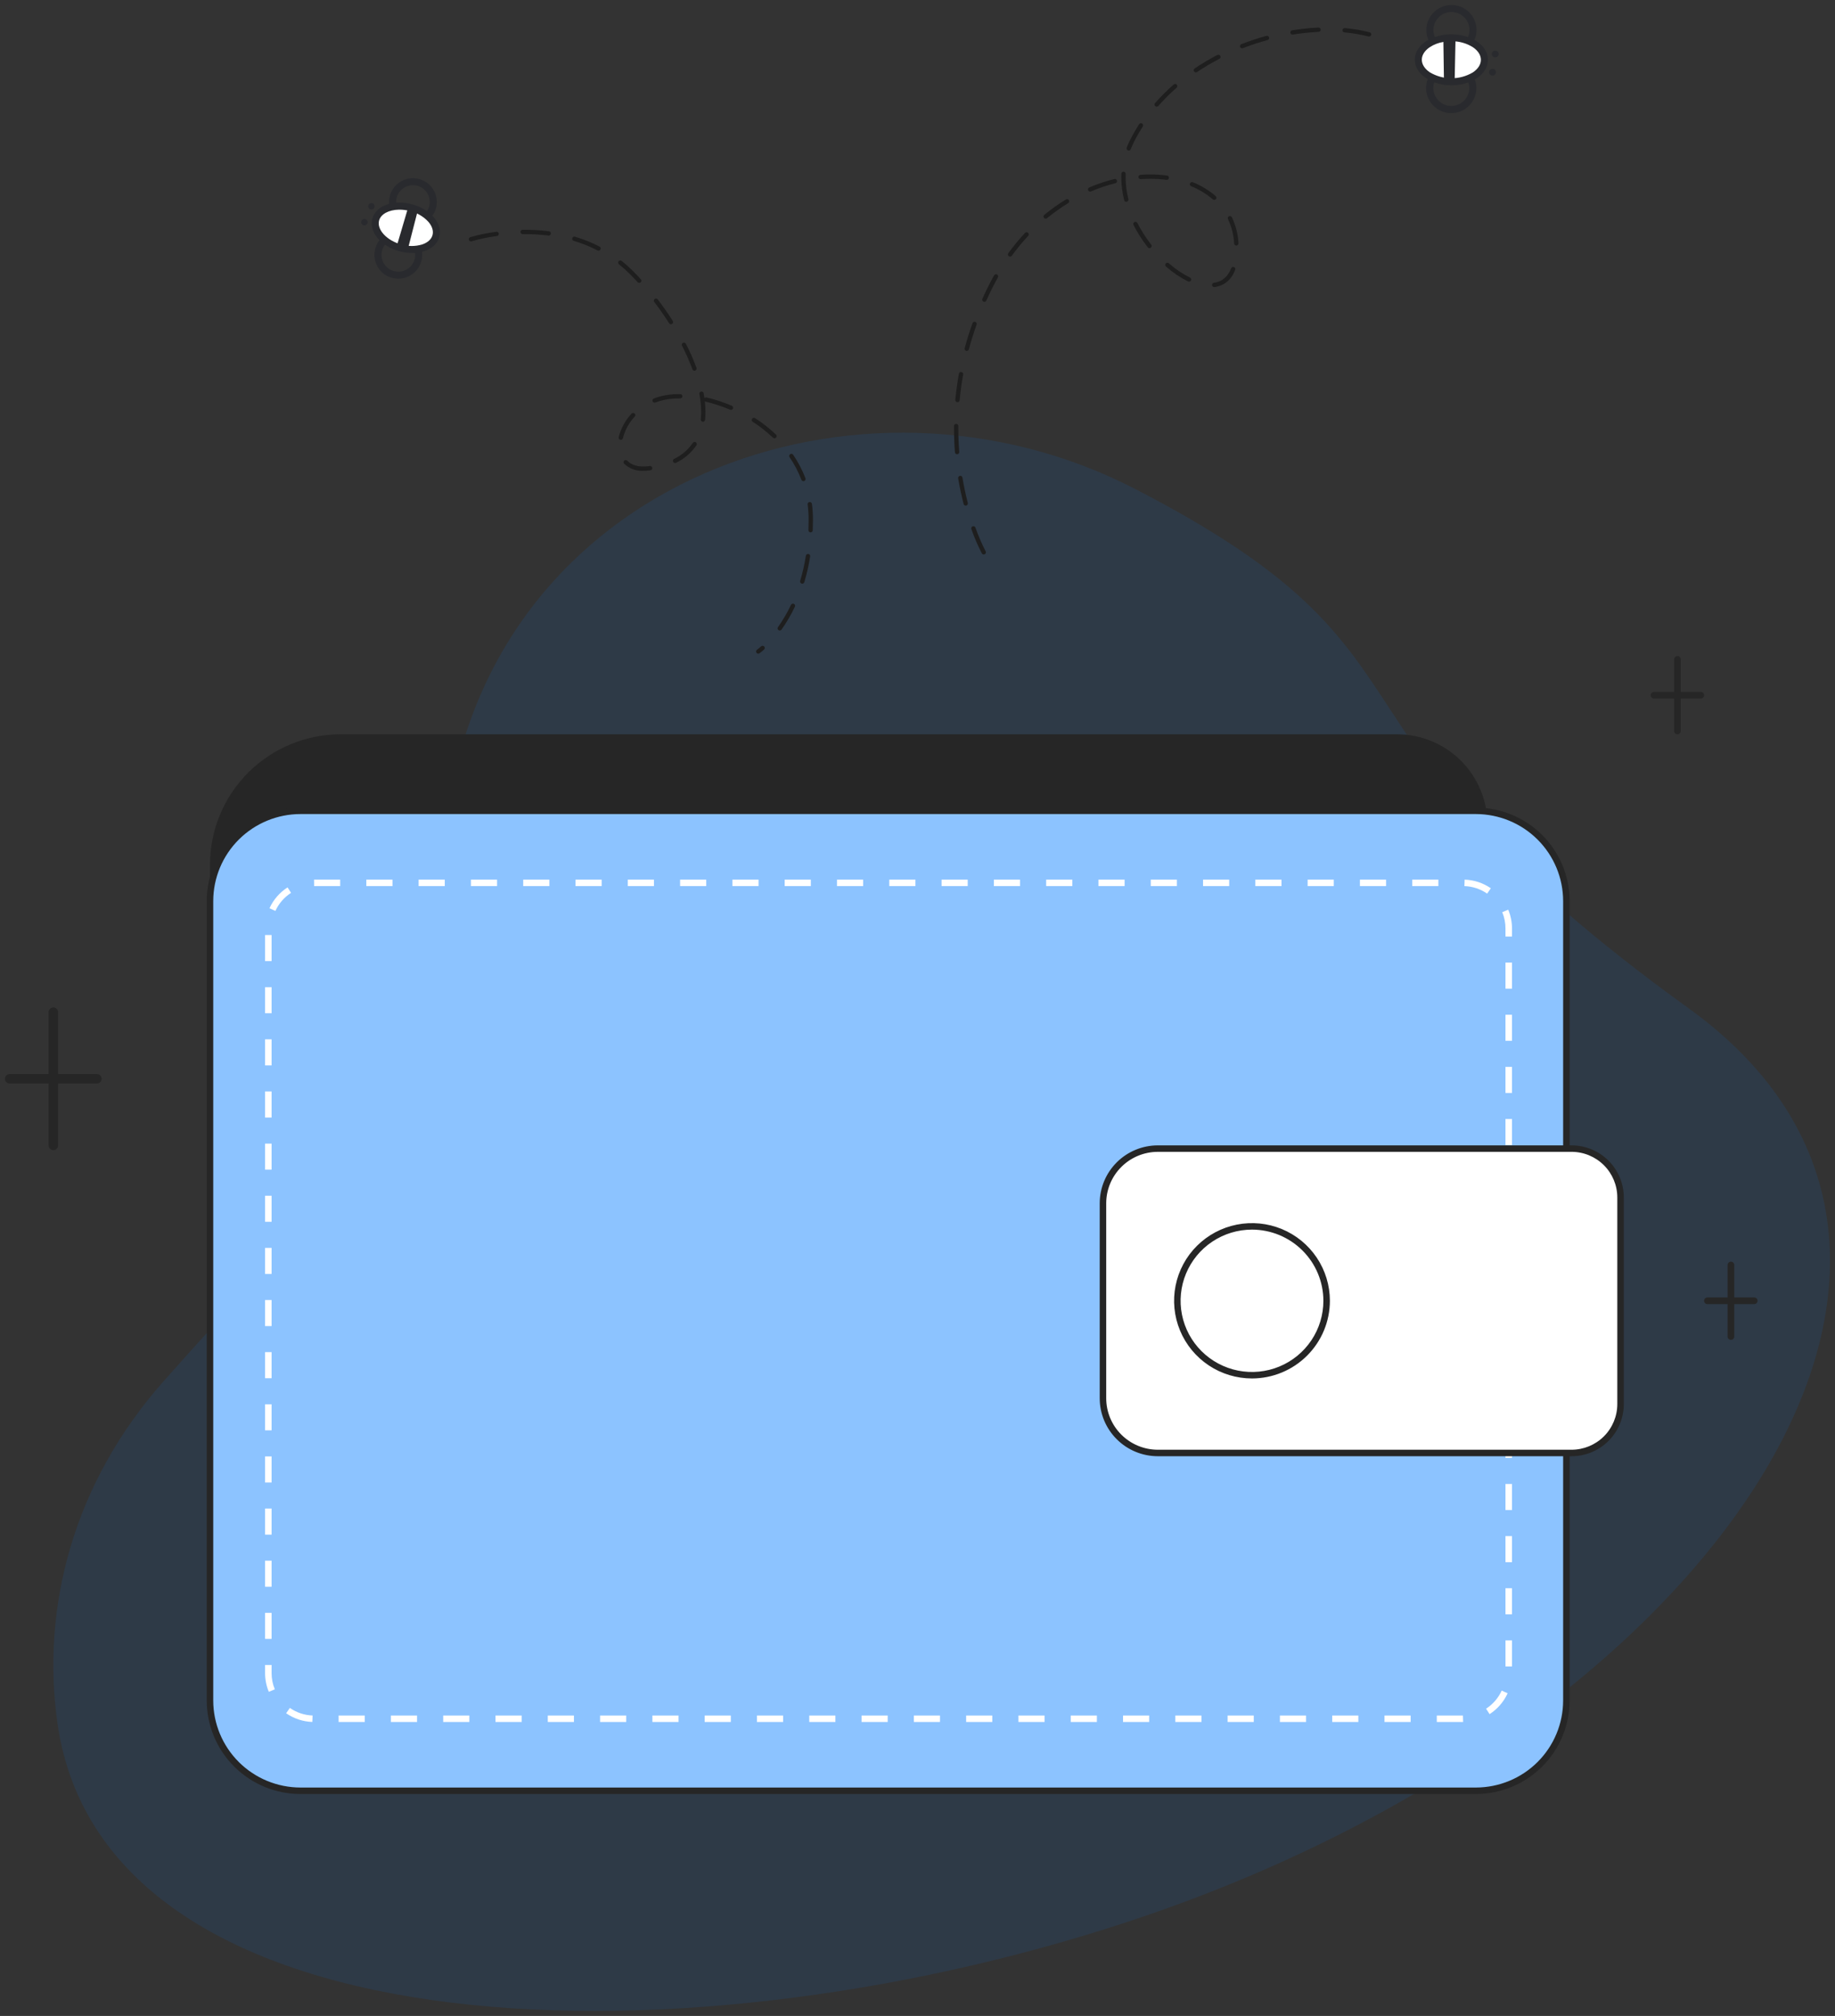 <svg width="183" height="201" viewBox="0 0 183 201" fill="none" xmlns="http://www.w3.org/2000/svg">
<rect x="0" y="0" width="183" height="201" fill="#333333" stroke="none"/>
<g clip-path="url(#clip0_318_2113)">
<path opacity="0.1" d="M5.73 171.81C4.105 160.35 7.255 147.911 16.358 137.669C41.27 109.641 40.21 115.269 44.588 81.537C48.967 47.806 85.82 34.648 113.117 48.708C146.163 65.729 129.015 72.126 168.42 100.546C202.482 125.113 170.916 171.432 114.706 190.858C69.276 206.559 10.434 205 5.73 171.81Z" fill="#007AFF"/>
<path d="M33.987 73.213H139.314C141.707 73.213 144.002 74.16 145.694 75.847C147.387 77.534 148.337 79.822 148.337 82.208V161.926C148.337 164.312 147.386 166.6 145.694 168.287C144.002 169.973 141.706 170.921 139.313 170.921H29.966C27.573 170.921 25.278 169.973 23.585 168.287C21.893 166.6 20.942 164.312 20.942 161.926V86.216C20.942 82.767 22.317 79.46 24.763 77.021C27.209 74.583 30.527 73.213 33.987 73.213Z" fill="#262626"/>
<path d="M147.187 80.843H29.966C24.982 80.843 20.942 84.87 20.942 89.838V169.556C20.942 174.524 24.982 178.551 29.966 178.551H147.187C152.171 178.551 156.211 174.524 156.211 169.556V89.838C156.211 84.87 152.171 80.843 147.187 80.843Z" fill="#007AFF"/>
<path opacity="0.55" d="M147.187 80.843H29.966C24.982 80.843 20.942 84.87 20.942 89.838V169.556C20.942 174.524 24.982 178.551 29.966 178.551H147.187C152.171 178.551 156.211 174.524 156.211 169.556V89.838C156.211 84.87 152.171 80.843 147.187 80.843Z" fill="white"/>
<path d="M147.187 178.874H29.966C27.488 178.872 25.112 177.889 23.359 176.142C21.607 174.395 20.621 172.027 20.618 169.556V89.838C20.621 87.368 21.607 84.999 23.359 83.252C25.112 81.505 27.488 80.523 29.966 80.52H147.187C149.665 80.523 152.041 81.506 153.794 83.252C155.546 84.999 156.532 87.368 156.535 89.838V169.556C156.532 172.027 155.546 174.395 153.794 176.142C152.041 177.889 149.665 178.872 147.187 178.874ZM29.966 81.166C27.66 81.168 25.448 82.082 23.817 83.708C22.186 85.334 21.269 87.538 21.266 89.838V169.556C21.269 171.855 22.186 174.059 23.817 175.685C25.448 177.311 27.66 178.225 29.966 178.227H147.187C149.494 178.225 151.705 177.311 153.336 175.685C154.967 174.059 155.884 171.855 155.887 169.556V89.838C155.884 87.539 154.967 85.335 153.336 83.709C151.705 82.083 149.494 81.169 147.187 81.166L29.966 81.166Z" fill="#262626"/>
<path d="M145.914 171.693H143.288V171.047H145.895L145.914 171.693ZM140.68 171.693H138.072V171.047H140.68L140.68 171.693ZM135.465 171.693H132.858V171.047H135.465V171.693ZM130.25 171.693H127.642V171.047H130.249L130.25 171.693ZM125.035 171.693H122.426V171.047H125.034L125.035 171.693ZM119.82 171.693H117.212V171.047H119.82V171.693ZM114.604 171.693H111.997V171.047H114.604V171.693ZM109.389 171.693H106.782V171.047H109.389V171.693ZM104.174 171.693H101.566V171.047H104.174V171.693ZM98.959 171.693H96.351V171.047H98.959V171.693ZM93.743 171.693H91.136V171.047H93.743V171.693ZM88.528 171.693H85.921V171.047H88.528V171.693ZM83.313 171.693H80.706V171.047H83.313V171.693ZM78.098 171.693H75.49V171.047H78.098V171.693ZM72.883 171.693H70.275V171.047H72.883V171.693ZM67.668 171.693H65.06V171.047H67.668V171.693ZM62.452 171.693H59.845V171.047H62.452V171.693ZM57.237 171.693H54.629V171.047H57.237V171.693ZM52.022 171.693H49.414V171.047H52.022V171.693ZM46.807 171.693H44.199V171.047H46.807V171.693ZM41.591 171.693H38.984V171.047H41.591V171.693ZM36.376 171.693H33.769V171.047H36.376V171.693ZM31.149 171.69C30.213 171.657 29.305 171.356 28.536 170.822L28.907 170.291C29.573 170.755 30.36 171.017 31.173 171.045L31.149 171.69ZM148.555 170.91L148.202 170.368C148.884 169.927 149.426 169.301 149.761 168.563L150.352 168.83C149.965 169.68 149.341 170.402 148.555 170.91ZM26.808 168.684C26.561 168.093 26.435 167.459 26.436 166.818V166.008H27.085V166.818C27.084 167.374 27.193 167.924 27.407 168.437L26.808 168.684ZM150.787 166.155H150.139V163.556H150.787V166.155ZM27.085 163.408H26.436V160.809H27.085V163.408ZM150.786 160.957H150.138V158.358H150.786V160.957ZM27.085 158.21H26.436V155.611H27.085V158.21ZM150.786 155.758H150.138V153.159H150.786V155.758ZM27.085 153.012H26.436V150.412H27.085V153.012ZM150.786 150.56H150.138V147.961H150.786V150.56ZM27.085 147.813H26.436V145.214H27.085V147.813ZM150.786 145.361H150.138V142.763H150.786V145.361ZM27.085 142.615H26.436V140.016H27.085V142.615ZM150.786 140.163H150.138V137.564H150.786V140.163ZM27.085 137.417H26.436V134.817H27.085V137.417ZM150.786 134.965H150.138V132.366H150.786V134.965ZM27.085 132.218H26.436V129.619H27.085V132.218ZM150.786 129.766H150.138V127.167H150.786V129.766ZM27.085 127.02H26.436V124.421H27.085V127.02ZM150.786 124.568H150.138V121.968H150.786V124.568ZM27.085 121.821H26.436V119.222H27.085V121.821ZM150.786 119.37H150.138V116.771H150.786V119.37ZM27.085 116.623H26.436V114.024H27.085V116.623ZM150.786 114.17H150.138V111.572H150.786V114.17ZM27.085 111.425H26.436V108.826H27.085V111.425ZM150.786 108.973H150.138V106.374H150.786V108.973ZM27.085 106.226H26.436V103.627H27.085V106.226ZM150.786 103.775H150.138V101.175H150.786V103.775ZM27.085 101.028H26.436V98.429H27.085V101.028ZM150.786 98.576H150.138V95.977H150.786V98.576ZM27.085 95.83H26.436V93.23H27.085V95.83ZM150.786 93.378H150.138V92.576C150.14 92.018 150.029 91.465 149.814 90.95L150.412 90.701C150.661 91.295 150.788 91.932 150.787 92.575L150.786 93.378ZM27.465 90.824L26.875 90.556C27.263 89.706 27.889 88.985 28.676 88.479L29.028 89.022C28.345 89.461 27.802 90.086 27.465 90.824ZM148.309 89.098C147.641 88.637 146.854 88.377 146.042 88.35L146.063 87.704C147 87.735 147.908 88.034 148.678 88.567L148.309 89.098ZM143.445 88.348H140.838V87.701H143.446L143.445 88.348ZM138.23 88.348H135.622V87.701H138.23V88.348ZM133.015 88.348H130.407V87.701H133.015L133.015 88.348ZM127.8 88.348H125.192V87.701H127.8L127.8 88.348ZM122.584 88.348H119.977V87.701H122.584V88.348ZM117.369 88.348H114.762V87.701H117.369L117.369 88.348ZM112.154 88.348H109.546V87.701H112.154V88.348ZM106.939 88.348H104.331V87.701H106.939V88.348ZM101.724 88.348H99.116V87.701H101.723L101.724 88.348ZM96.508 88.348H93.9V87.701H96.508L96.508 88.348ZM91.293 88.348H88.686V87.701H91.293V88.348ZM86.078 88.348H83.47V87.701H86.077L86.078 88.348ZM80.863 88.348H78.254V87.701H80.862L80.863 88.348ZM75.648 88.348H73.04V87.701H75.648V88.348ZM70.432 88.348H67.825V87.701H70.431L70.432 88.348ZM65.217 88.348H62.608V87.701H65.216L65.217 88.348ZM60.002 88.348H57.394V87.701H60.002V88.348ZM54.787 88.348H52.179V87.701H54.787V88.348ZM49.572 88.348H46.964V87.701H49.572V88.348ZM44.356 88.348H41.748V87.701H44.356V88.348ZM39.141 88.348H36.533V87.701H39.141V88.348ZM33.926 88.348H31.327L31.318 87.701H33.926V88.348Z" fill="white"/>
<path d="M115.464 114.523H156.728C158.023 114.523 159.266 115.036 160.182 115.95C161.099 116.863 161.613 118.102 161.613 119.393V140.001C161.613 141.293 161.099 142.531 160.182 143.445C159.266 144.358 158.023 144.871 156.728 144.871H115.464C114.013 144.871 112.623 144.297 111.597 143.275C110.572 142.253 109.996 140.867 109.996 139.421V119.973C109.996 119.258 110.137 118.549 110.412 117.888C110.687 117.226 111.09 116.626 111.597 116.12C112.105 115.613 112.708 115.212 113.371 114.938C114.035 114.664 114.746 114.523 115.464 114.523Z" fill="white"/>
<path d="M156.728 145.194H115.464C113.928 145.192 112.456 144.584 111.37 143.501C110.285 142.419 109.674 140.952 109.672 139.421V119.974C109.674 118.443 110.285 116.976 111.37 115.894C112.456 114.811 113.928 114.203 115.464 114.201H156.728C158.109 114.202 159.433 114.75 160.41 115.723C161.387 116.697 161.936 118.017 161.938 119.394V140.002C161.936 141.378 161.386 142.698 160.41 143.672C159.433 144.645 158.109 145.193 156.728 145.194ZM115.464 114.846C114.1 114.848 112.793 115.389 111.829 116.35C110.864 117.311 110.322 118.614 110.32 119.973V139.42C110.322 140.779 110.864 142.082 111.829 143.043C112.793 144.004 114.1 144.545 115.464 144.547H156.728C157.937 144.546 159.097 144.066 159.952 143.214C160.807 142.361 161.288 141.205 161.289 140V119.392C161.288 118.186 160.807 117.031 159.952 116.178C159.097 115.326 157.937 114.846 156.728 114.845L115.464 114.846Z" fill="#262626"/>
<path d="M124.858 137.117C128.969 137.117 132.302 133.795 132.302 129.697C132.302 125.599 128.969 122.277 124.858 122.277C120.747 122.277 117.414 125.599 117.414 129.697C117.414 133.795 120.747 137.117 124.858 137.117Z" fill="white"/>
<path d="M124.858 137.44C123.321 137.44 121.819 136.986 120.542 136.135C119.264 135.284 118.269 134.075 117.681 132.66C117.093 131.245 116.939 129.688 117.239 128.186C117.539 126.684 118.279 125.304 119.365 124.222C120.452 123.139 121.836 122.401 123.343 122.103C124.85 121.804 126.412 121.957 127.831 122.543C129.251 123.129 130.464 124.122 131.317 125.395C132.171 126.669 132.626 128.166 132.626 129.697C132.624 131.75 131.805 133.719 130.348 135.17C128.892 136.622 126.917 137.438 124.858 137.44ZM124.858 122.6C123.449 122.6 122.073 123.017 120.902 123.797C119.731 124.577 118.819 125.685 118.28 126.982C117.741 128.279 117.6 129.706 117.875 131.082C118.15 132.459 118.828 133.724 119.824 134.716C120.82 135.708 122.088 136.384 123.469 136.658C124.851 136.932 126.282 136.791 127.583 136.254C128.884 135.717 129.996 134.807 130.778 133.64C131.561 132.473 131.978 131.101 131.978 129.697C131.976 127.815 131.225 126.011 129.89 124.681C128.555 123.35 126.745 122.602 124.858 122.6Z" fill="#262626"/>
<path d="M5.321 114.677C5.259 114.677 5.198 114.664 5.141 114.641C5.083 114.617 5.031 114.582 4.987 114.539C4.943 114.495 4.909 114.443 4.885 114.386C4.861 114.329 4.849 114.268 4.849 114.206V100.92C4.849 100.795 4.899 100.675 4.987 100.587C5.076 100.499 5.196 100.449 5.321 100.449C5.447 100.449 5.567 100.499 5.655 100.587C5.744 100.675 5.794 100.795 5.794 100.92V114.206C5.794 114.331 5.744 114.45 5.655 114.539C5.567 114.627 5.447 114.677 5.321 114.677Z" fill="#262626"/>
<path d="M9.67 108.034H0.972C0.91 108.035 0.847 108.024 0.789 108.001C0.73 107.978 0.677 107.943 0.632 107.899C0.587 107.856 0.551 107.803 0.527 107.745C0.502 107.688 0.49 107.626 0.49 107.563C0.49 107.5 0.502 107.438 0.527 107.38C0.551 107.323 0.587 107.27 0.632 107.226C0.677 107.183 0.73 107.148 0.789 107.125C0.847 107.102 0.91 107.091 0.972 107.092H9.67C9.794 107.095 9.911 107.146 9.998 107.234C10.084 107.322 10.133 107.44 10.133 107.563C10.133 107.686 10.084 107.804 9.998 107.892C9.911 107.98 9.794 108.031 9.67 108.034Z" fill="#262626"/>
<path d="M172.62 133.592C172.531 133.592 172.447 133.557 172.384 133.495C172.322 133.433 172.287 133.348 172.287 133.26V126.135C172.286 126.09 172.293 126.046 172.31 126.005C172.326 125.964 172.35 125.926 172.381 125.894C172.412 125.863 172.449 125.837 172.49 125.82C172.531 125.803 172.575 125.794 172.62 125.794C172.664 125.794 172.708 125.803 172.749 125.82C172.79 125.837 172.827 125.863 172.858 125.894C172.89 125.926 172.914 125.964 172.93 126.005C172.946 126.046 172.954 126.09 172.953 126.135V133.26C172.953 133.304 172.944 133.347 172.928 133.388C172.911 133.428 172.886 133.464 172.855 133.495C172.824 133.526 172.788 133.551 172.747 133.567C172.707 133.584 172.664 133.592 172.62 133.592Z" fill="#262626"/>
<path d="M174.953 130.029H170.287C170.243 130.031 170.199 130.023 170.157 130.007C170.116 129.99 170.078 129.966 170.046 129.935C170.014 129.904 169.989 129.867 169.972 129.826C169.954 129.786 169.946 129.742 169.946 129.697C169.946 129.653 169.954 129.609 169.972 129.568C169.989 129.527 170.014 129.491 170.046 129.46C170.078 129.429 170.116 129.404 170.157 129.388C170.199 129.372 170.243 129.364 170.287 129.365H174.953C175.039 129.368 175.122 129.404 175.183 129.466C175.243 129.528 175.277 129.611 175.277 129.697C175.277 129.784 175.243 129.867 175.183 129.929C175.122 129.991 175.039 130.027 174.953 130.029Z" fill="#262626"/>
<path d="M167.288 73.213C167.244 73.213 167.201 73.204 167.161 73.188C167.12 73.171 167.084 73.146 167.053 73.116C167.022 73.085 166.997 73.048 166.98 73.008C166.964 72.968 166.955 72.924 166.955 72.881V65.755C166.954 65.711 166.962 65.666 166.978 65.625C166.994 65.584 167.018 65.546 167.049 65.515C167.081 65.483 167.118 65.458 167.159 65.44C167.2 65.423 167.244 65.414 167.288 65.414C167.333 65.414 167.377 65.423 167.418 65.44C167.459 65.458 167.496 65.483 167.527 65.515C167.558 65.546 167.582 65.584 167.598 65.625C167.615 65.666 167.622 65.711 167.621 65.755V72.881C167.621 72.969 167.586 73.053 167.524 73.115C167.461 73.178 167.377 73.213 167.288 73.213Z" fill="#262626"/>
<path d="M169.621 69.65H164.956C164.911 69.651 164.867 69.643 164.826 69.627C164.784 69.611 164.746 69.587 164.715 69.556C164.683 69.525 164.657 69.488 164.64 69.447C164.623 69.406 164.614 69.362 164.614 69.318C164.614 69.273 164.623 69.23 164.64 69.189C164.657 69.148 164.683 69.111 164.715 69.08C164.746 69.049 164.784 69.025 164.826 69.008C164.867 68.992 164.911 68.985 164.956 68.986H169.621C169.708 68.988 169.79 69.024 169.851 69.086C169.912 69.148 169.946 69.231 169.946 69.318C169.946 69.404 169.912 69.488 169.851 69.55C169.79 69.612 169.708 69.648 169.621 69.65H169.621Z" fill="#262626"/>
<path d="M39.776 27.787C39.155 27.801 38.553 27.573 38.099 27.151C37.644 26.729 37.373 26.147 37.342 25.529C37.312 24.91 37.525 24.305 37.935 23.84C38.346 23.376 38.923 23.09 39.542 23.043C40.161 22.997 40.775 23.193 41.251 23.59C41.727 23.987 42.03 24.553 42.093 25.169C42.157 25.785 41.977 26.401 41.591 26.887C41.206 27.372 40.645 27.688 40.029 27.768C39.945 27.779 39.861 27.785 39.776 27.787ZM39.688 23.74C39.629 23.742 39.57 23.746 39.511 23.754C39.077 23.81 38.682 24.032 38.41 24.374C38.138 24.716 38.011 25.151 38.055 25.585C38.1 26.019 38.312 26.419 38.648 26.698C38.984 26.979 39.416 27.117 39.853 27.084C40.289 27.051 40.696 26.849 40.985 26.522C41.275 26.195 41.425 25.768 41.404 25.332C41.382 24.896 41.191 24.486 40.871 24.189C40.55 23.892 40.126 23.731 39.688 23.74Z" fill="#292A2E"/>
<path d="M41.231 22.513C40.644 22.526 40.072 22.321 39.627 21.939C39.182 21.557 38.895 21.024 38.82 20.444C38.76 19.978 38.839 19.506 39.049 19.085C39.258 18.665 39.588 18.316 39.996 18.083C40.405 17.849 40.873 17.742 41.343 17.774C41.813 17.806 42.262 17.976 42.635 18.263C43.008 18.55 43.286 18.94 43.437 19.385C43.587 19.83 43.601 20.309 43.478 20.762C43.354 21.215 43.099 21.621 42.744 21.93C42.389 22.238 41.951 22.434 41.484 22.494C41.4 22.505 41.315 22.511 41.231 22.513ZM41.144 18.466C40.908 18.471 40.676 18.526 40.463 18.626C40.25 18.726 40.06 18.87 39.906 19.048C39.753 19.226 39.638 19.434 39.57 19.66C39.503 19.885 39.483 20.121 39.514 20.355C39.555 20.675 39.689 20.977 39.899 21.224C40.109 21.47 40.386 21.651 40.697 21.744C41.008 21.836 41.339 21.837 41.651 21.747C41.962 21.656 42.24 21.477 42.452 21.232C42.664 20.987 42.8 20.686 42.843 20.365C42.887 20.045 42.837 19.719 42.699 19.426C42.56 19.134 42.34 18.887 42.064 18.717C41.788 18.546 41.469 18.459 41.144 18.466Z" fill="#292A2E"/>
<path d="M43.472 23.537C43.777 22.433 42.68 21.17 41.022 20.716C39.364 20.261 37.773 20.788 37.469 21.892C37.164 22.995 38.262 24.258 39.919 24.713C41.577 25.167 43.168 24.641 43.472 23.537Z" fill="white"/>
<path d="M41.204 25.224C40.739 25.233 40.275 25.174 39.827 25.049C37.954 24.536 36.77 23.108 37.131 21.799C37.492 20.49 39.242 19.867 41.114 20.379C41.935 20.588 42.676 21.031 43.247 21.654C43.789 22.279 43.989 22.979 43.809 23.629C43.63 24.279 43.099 24.78 42.313 25.04C41.955 25.156 41.581 25.218 41.204 25.224ZM39.763 20.905C38.786 20.927 37.987 21.331 37.806 21.984C37.558 22.885 38.568 23.98 40.011 24.376C40.69 24.578 41.413 24.579 42.092 24.378C42.648 24.194 43.018 23.862 43.133 23.444C43.248 23.026 43.101 22.553 42.717 22.111C42.236 21.593 41.615 21.225 40.928 21.052C40.549 20.947 40.156 20.898 39.763 20.905Z" fill="#292A2E"/>
<path d="M40.67 24.854L41.675 20.949L40.716 20.643L39.55 24.595L40.67 24.854Z" fill="#292A2E"/>
<path d="M36.34 22.476C36.518 22.476 36.662 22.333 36.662 22.156C36.662 21.979 36.518 21.836 36.34 21.836C36.163 21.836 36.019 21.979 36.019 22.156C36.019 22.333 36.163 22.476 36.34 22.476Z" fill="#292A2E"/>
<path d="M37.04 20.89C37.217 20.89 37.361 20.747 37.361 20.57C37.361 20.393 37.217 20.25 37.04 20.25C36.862 20.25 36.718 20.393 36.718 20.57C36.718 20.747 36.862 20.89 37.04 20.89Z" fill="#292A2E"/>
<path d="M75.62 65.175C75.574 65.175 75.529 65.16 75.492 65.133C75.455 65.106 75.427 65.069 75.414 65.025C75.4 64.981 75.4 64.934 75.415 64.891C75.429 64.848 75.457 64.81 75.495 64.784C75.638 64.678 75.775 64.564 75.906 64.444C75.927 64.425 75.952 64.411 75.979 64.401C76.005 64.392 76.034 64.388 76.062 64.389C76.091 64.391 76.118 64.398 76.144 64.41C76.17 64.422 76.192 64.439 76.212 64.46C76.231 64.481 76.245 64.506 76.254 64.533C76.264 64.559 76.268 64.588 76.267 64.616C76.265 64.644 76.258 64.672 76.246 64.697C76.234 64.723 76.216 64.746 76.195 64.765C76.051 64.896 75.901 65.02 75.744 65.136C75.708 65.161 75.664 65.175 75.62 65.175ZM77.765 62.865C77.725 62.865 77.686 62.854 77.653 62.834C77.619 62.813 77.591 62.784 77.573 62.749C77.555 62.714 77.547 62.674 77.549 62.635C77.552 62.596 77.566 62.558 77.589 62.525C78.082 61.827 78.514 61.087 78.88 60.314C78.892 60.287 78.909 60.264 78.93 60.244C78.951 60.224 78.975 60.208 79.003 60.198C79.03 60.188 79.059 60.184 79.088 60.185C79.116 60.186 79.145 60.193 79.171 60.205C79.197 60.218 79.221 60.235 79.24 60.257C79.259 60.278 79.274 60.303 79.283 60.331C79.292 60.358 79.296 60.387 79.294 60.416C79.292 60.445 79.284 60.473 79.271 60.498C78.894 61.294 78.449 62.055 77.941 62.774C77.921 62.802 77.895 62.825 77.864 62.841C77.833 62.857 77.799 62.865 77.765 62.865ZM80.006 58.197C79.985 58.197 79.964 58.194 79.944 58.188C79.889 58.172 79.843 58.134 79.816 58.084C79.789 58.033 79.783 57.974 79.799 57.92C80.044 57.099 80.234 56.262 80.368 55.416C80.372 55.387 80.382 55.36 80.397 55.336C80.411 55.311 80.431 55.29 80.454 55.273C80.477 55.256 80.503 55.244 80.531 55.237C80.559 55.23 80.588 55.229 80.616 55.234C80.644 55.238 80.671 55.248 80.696 55.263C80.72 55.278 80.741 55.298 80.758 55.321C80.775 55.344 80.786 55.371 80.793 55.398C80.799 55.426 80.8 55.455 80.795 55.483C80.658 56.349 80.464 57.204 80.213 58.043C80.2 58.088 80.172 58.127 80.135 58.154C80.098 58.182 80.053 58.197 80.006 58.197ZM80.837 53.081H80.828C80.77 53.079 80.716 53.054 80.678 53.012C80.639 52.97 80.618 52.914 80.621 52.857C80.634 52.523 80.642 52.181 80.642 51.839C80.643 51.325 80.609 50.811 80.543 50.301C80.539 50.273 80.54 50.245 80.548 50.217C80.555 50.189 80.567 50.163 80.585 50.141C80.602 50.118 80.624 50.099 80.648 50.084C80.673 50.07 80.701 50.061 80.729 50.057C80.757 50.054 80.786 50.056 80.814 50.063C80.841 50.071 80.867 50.083 80.89 50.101C80.912 50.118 80.931 50.14 80.945 50.165C80.959 50.19 80.968 50.217 80.972 50.246C81.04 50.774 81.075 51.306 81.074 51.839C81.074 52.187 81.067 52.535 81.053 52.875C81.05 52.93 81.027 52.983 80.986 53.021C80.946 53.059 80.892 53.081 80.837 53.081ZM80.124 47.976C80.08 47.976 80.037 47.963 80.001 47.938C79.965 47.913 79.937 47.878 79.921 47.837C79.617 47.043 79.222 46.287 78.742 45.584C78.726 45.561 78.715 45.534 78.709 45.507C78.704 45.479 78.704 45.45 78.709 45.422C78.714 45.395 78.725 45.368 78.74 45.345C78.756 45.321 78.776 45.301 78.8 45.285C78.823 45.269 78.85 45.258 78.877 45.252C78.905 45.246 78.934 45.246 78.962 45.251C78.99 45.257 79.016 45.267 79.04 45.283C79.064 45.299 79.084 45.319 79.1 45.342C79.598 46.073 80.009 46.859 80.326 47.684C80.336 47.711 80.34 47.739 80.34 47.767C80.339 47.795 80.332 47.823 80.321 47.849C80.309 47.875 80.292 47.898 80.272 47.917C80.251 47.937 80.227 47.952 80.2 47.962C80.176 47.971 80.15 47.976 80.124 47.976L80.124 47.976ZM64.153 46.946C63.803 46.964 63.454 46.91 63.126 46.788C62.797 46.665 62.498 46.477 62.245 46.235C62.206 46.194 62.184 46.139 62.185 46.082C62.186 46.025 62.21 45.97 62.252 45.931C62.293 45.891 62.348 45.87 62.406 45.871C62.463 45.872 62.517 45.896 62.557 45.937C63.02 46.417 63.752 46.602 64.692 46.479L64.806 46.463C64.862 46.455 64.92 46.47 64.966 46.504C65.012 46.538 65.042 46.589 65.05 46.646C65.058 46.702 65.043 46.76 65.009 46.806C64.975 46.851 64.924 46.882 64.867 46.89L64.749 46.906C64.552 46.932 64.353 46.946 64.154 46.947L64.153 46.946ZM67.327 46.164C67.278 46.165 67.23 46.148 67.191 46.118C67.153 46.088 67.125 46.046 67.114 45.998C67.103 45.95 67.108 45.9 67.129 45.856C67.15 45.812 67.186 45.776 67.23 45.755C67.984 45.396 68.629 44.843 69.096 44.153C69.129 44.108 69.178 44.076 69.233 44.066C69.288 44.056 69.345 44.067 69.392 44.098C69.439 44.128 69.472 44.176 69.484 44.231C69.496 44.285 69.486 44.342 69.457 44.39C68.947 45.143 68.245 45.748 67.423 46.14C67.393 46.155 67.361 46.163 67.328 46.164L67.327 46.164ZM61.911 43.856C61.895 43.857 61.878 43.855 61.862 43.851C61.835 43.845 61.809 43.833 61.785 43.816C61.762 43.8 61.743 43.779 61.728 43.755C61.713 43.731 61.702 43.705 61.698 43.677C61.693 43.649 61.694 43.62 61.7 43.593C61.92 42.711 62.363 41.9 62.987 41.237C63.026 41.197 63.079 41.174 63.136 41.173C63.192 41.171 63.246 41.192 63.288 41.23C63.329 41.268 63.354 41.32 63.357 41.376C63.36 41.432 63.341 41.487 63.304 41.53C62.731 42.137 62.325 42.881 62.122 43.689C62.111 43.737 62.084 43.779 62.046 43.809C62.008 43.84 61.961 43.856 61.912 43.857L61.911 43.856ZM77.236 43.701C77.181 43.701 77.127 43.679 77.087 43.641C76.467 43.052 75.793 42.523 75.075 42.058C75.05 42.043 75.029 42.023 75.012 42C74.995 41.976 74.983 41.95 74.977 41.922C74.97 41.894 74.97 41.865 74.975 41.836C74.98 41.808 74.991 41.781 75.006 41.757C75.022 41.733 75.043 41.712 75.067 41.696C75.09 41.68 75.117 41.669 75.146 41.663C75.174 41.657 75.203 41.658 75.231 41.663C75.26 41.669 75.287 41.681 75.31 41.697C76.051 42.176 76.746 42.722 77.385 43.33C77.416 43.359 77.438 43.398 77.447 43.44C77.456 43.482 77.452 43.526 77.436 43.566C77.42 43.606 77.392 43.64 77.357 43.664C77.321 43.688 77.279 43.701 77.236 43.701H77.236ZM70.102 42.052C70.095 42.052 70.088 42.052 70.081 42.052C70.052 42.049 70.025 42.041 70 42.027C69.975 42.014 69.953 41.995 69.934 41.974C69.917 41.952 69.903 41.926 69.895 41.899C69.887 41.872 69.884 41.843 69.887 41.815C69.912 41.569 69.924 41.322 69.924 41.074C69.92 40.475 69.861 39.878 69.749 39.289C69.739 39.233 69.751 39.175 69.784 39.128C69.816 39.081 69.866 39.049 69.922 39.038C69.979 39.028 70.037 39.04 70.084 39.073C70.131 39.105 70.164 39.155 70.174 39.211C70.205 39.377 70.231 39.541 70.254 39.703C70.28 39.672 70.314 39.648 70.352 39.635C70.39 39.622 70.431 39.62 70.471 39.63C71.33 39.832 72.169 40.109 72.98 40.457C73.033 40.48 73.075 40.522 73.096 40.575C73.117 40.628 73.116 40.688 73.094 40.74C73.071 40.792 73.028 40.834 72.975 40.855C72.922 40.876 72.863 40.876 72.81 40.853C72.022 40.515 71.206 40.246 70.372 40.049C70.344 40.042 70.317 40.03 70.293 40.013C70.334 40.365 70.355 40.719 70.355 41.074C70.356 41.336 70.343 41.598 70.317 41.858C70.312 41.911 70.287 41.96 70.247 41.996C70.207 42.032 70.156 42.052 70.102 42.052ZM65.283 40.148C65.233 40.148 65.184 40.131 65.145 40.099C65.106 40.067 65.08 40.022 65.071 39.973C65.061 39.924 65.069 39.873 65.094 39.829C65.118 39.785 65.157 39.751 65.203 39.733C65.337 39.68 65.473 39.632 65.607 39.589C66.301 39.383 67.022 39.283 67.746 39.294H67.84C67.898 39.294 67.953 39.317 67.993 39.357C68.034 39.398 68.056 39.453 68.056 39.51C68.056 39.567 68.034 39.622 67.993 39.662C67.953 39.703 67.898 39.725 67.84 39.725H67.839H67.747C67.068 39.714 66.391 39.806 65.74 40C65.611 40.041 65.486 40.085 65.364 40.133C65.338 40.143 65.31 40.148 65.282 40.148L65.283 40.148ZM69.258 36.965C69.214 36.965 69.17 36.952 69.134 36.927C69.098 36.901 69.07 36.866 69.055 36.824C68.755 36.02 68.408 35.233 68.015 34.469C68.002 34.444 67.995 34.416 67.992 34.388C67.99 34.36 67.993 34.332 68.002 34.305C68.011 34.278 68.025 34.253 68.043 34.231C68.062 34.21 68.084 34.192 68.11 34.179C68.135 34.166 68.163 34.159 68.191 34.156C68.219 34.154 68.248 34.157 68.275 34.166C68.302 34.175 68.327 34.189 68.348 34.208C68.37 34.226 68.388 34.248 68.4 34.274C68.801 35.053 69.155 35.855 69.461 36.676C69.473 36.708 69.477 36.743 69.472 36.778C69.468 36.812 69.455 36.845 69.435 36.873C69.415 36.902 69.388 36.925 69.358 36.941C69.327 36.957 69.293 36.965 69.258 36.965ZM66.913 32.331C66.877 32.331 66.841 32.322 66.809 32.304C66.777 32.287 66.75 32.262 66.73 32.231C66.272 31.512 65.774 30.799 65.248 30.114C65.214 30.069 65.198 30.011 65.206 29.955C65.213 29.898 65.243 29.847 65.289 29.812C65.334 29.777 65.392 29.762 65.449 29.77C65.505 29.777 65.557 29.807 65.592 29.852C66.125 30.548 66.631 31.27 67.095 32C67.126 32.048 67.136 32.106 67.124 32.162C67.111 32.218 67.077 32.266 67.029 32.297C66.994 32.319 66.954 32.331 66.913 32.33L66.913 32.331ZM63.748 28.203C63.718 28.203 63.689 28.197 63.661 28.185C63.634 28.173 63.609 28.155 63.589 28.133C63.325 27.846 63.055 27.565 62.787 27.298C62.454 26.966 62.102 26.651 61.735 26.357C61.712 26.339 61.693 26.317 61.678 26.292C61.664 26.267 61.655 26.24 61.651 26.211C61.648 26.183 61.65 26.154 61.658 26.126C61.666 26.099 61.679 26.073 61.697 26.05C61.715 26.028 61.738 26.009 61.763 25.996C61.789 25.982 61.817 25.974 61.845 25.971C61.874 25.968 61.903 25.971 61.931 25.98C61.958 25.988 61.983 26.002 62.005 26.021C62.385 26.325 62.748 26.65 63.093 26.994C63.365 27.265 63.639 27.55 63.908 27.843C63.936 27.874 63.955 27.912 63.961 27.953C63.968 27.994 63.963 28.037 63.946 28.075C63.929 28.113 63.901 28.145 63.866 28.168C63.831 28.191 63.79 28.203 63.748 28.203ZM59.688 24.99C59.654 24.989 59.62 24.981 59.589 24.965C58.828 24.575 58.032 24.256 57.212 24.012C57.158 23.995 57.112 23.957 57.086 23.907C57.059 23.857 57.053 23.799 57.069 23.744C57.086 23.69 57.123 23.645 57.173 23.617C57.222 23.59 57.281 23.584 57.336 23.599C58.182 23.85 59.004 24.18 59.789 24.583C59.832 24.605 59.866 24.641 59.886 24.685C59.907 24.729 59.911 24.778 59.9 24.825C59.888 24.872 59.861 24.914 59.823 24.944C59.785 24.974 59.738 24.99 59.689 24.99H59.688ZM46.969 24.066C46.917 24.066 46.867 24.047 46.828 24.014C46.789 23.98 46.763 23.934 46.755 23.883C46.748 23.832 46.758 23.78 46.785 23.736C46.813 23.692 46.855 23.66 46.904 23.645C47.752 23.401 48.617 23.222 49.493 23.11C49.521 23.105 49.551 23.106 49.579 23.112C49.607 23.119 49.634 23.131 49.657 23.148C49.681 23.165 49.701 23.187 49.715 23.212C49.73 23.236 49.74 23.264 49.744 23.293C49.748 23.321 49.746 23.351 49.739 23.378C49.731 23.406 49.718 23.433 49.7 23.455C49.682 23.478 49.66 23.497 49.634 23.511C49.609 23.525 49.581 23.534 49.552 23.536C48.701 23.646 47.859 23.82 47.034 24.056C47.013 24.062 46.991 24.066 46.969 24.066ZM54.724 23.488C54.715 23.488 54.705 23.487 54.696 23.486C53.843 23.378 52.984 23.33 52.124 23.343H52.121C52.064 23.343 52.009 23.321 51.968 23.281C51.928 23.241 51.904 23.186 51.904 23.129C51.904 23.072 51.926 23.017 51.966 22.976C52.007 22.935 52.061 22.912 52.119 22.912C52.998 22.901 53.878 22.95 54.751 23.058C54.805 23.065 54.855 23.093 54.89 23.135C54.925 23.177 54.943 23.231 54.939 23.286C54.936 23.34 54.912 23.392 54.872 23.429C54.832 23.467 54.779 23.488 54.724 23.488Z" fill="#1E1E1E"/>
<path d="M145.192 5.446C144.728 5.529 144.25 5.479 143.812 5.303C143.375 5.127 142.997 4.831 142.722 4.449C142.446 4.068 142.284 3.617 142.255 3.148C142.225 2.679 142.33 2.211 142.556 1.798C142.782 1.386 143.12 1.045 143.532 0.816C143.944 0.587 144.412 0.479 144.883 0.504C145.354 0.529 145.808 0.686 146.193 0.957C146.578 1.228 146.878 1.602 147.059 2.037C147.202 2.381 147.266 2.752 147.245 3.124C147.225 3.496 147.122 3.859 146.943 4.186C146.764 4.513 146.513 4.795 146.211 5.013C145.908 5.231 145.56 5.379 145.192 5.446ZM144.429 1.227C144.062 1.293 143.725 1.471 143.465 1.736C143.204 2.001 143.032 2.34 142.973 2.707C142.914 3.073 142.97 3.449 143.134 3.782C143.299 4.116 143.562 4.39 143.889 4.567C144.216 4.745 144.591 4.817 144.96 4.774C145.33 4.73 145.678 4.574 145.954 4.325C146.231 4.077 146.424 3.749 146.506 3.387C146.588 3.025 146.555 2.646 146.412 2.304C146.255 1.925 145.972 1.612 145.611 1.416C145.25 1.22 144.833 1.153 144.429 1.227Z" fill="#292A2E"/>
<path d="M145.176 11.238C144.544 11.352 143.893 11.221 143.355 10.871C142.818 10.521 142.436 9.979 142.287 9.356C142.139 8.734 142.235 8.078 142.557 7.525C142.879 6.971 143.401 6.561 144.017 6.38C144.632 6.199 145.294 6.26 145.866 6.55C146.438 6.841 146.876 7.339 147.091 7.942C147.306 8.545 147.28 9.207 147.02 9.792C146.76 10.376 146.285 10.839 145.692 11.086C145.526 11.155 145.353 11.206 145.176 11.238ZM144.416 7.018C144.288 7.041 144.163 7.078 144.044 7.127C143.62 7.303 143.281 7.634 143.095 8.052C142.909 8.47 142.891 8.943 143.045 9.373C143.198 9.804 143.511 10.16 143.919 10.367C144.328 10.575 144.801 10.619 145.24 10.489C145.68 10.36 146.054 10.068 146.284 9.672C146.514 9.277 146.583 8.809 146.478 8.364C146.372 7.92 146.099 7.532 145.716 7.282C145.332 7.031 144.867 6.937 144.416 7.018Z" fill="#292A2E"/>
<path d="M148.038 5.967C148.041 4.755 146.568 3.768 144.748 3.763C142.927 3.758 141.448 4.736 141.445 5.948C141.441 7.16 142.914 8.147 144.735 8.152C146.556 8.158 148.034 7.179 148.038 5.967Z" fill="white"/>
<path d="M145.68 8.419C145.368 8.475 145.052 8.503 144.734 8.502C143.842 8.515 142.965 8.269 142.211 7.793C141.489 7.31 141.093 6.654 141.095 5.947C141.097 5.241 141.497 4.588 142.222 4.109C142.985 3.652 143.859 3.412 144.749 3.414C145.639 3.417 146.512 3.662 147.272 4.123C147.994 4.606 148.39 5.262 148.388 5.968C148.386 6.675 147.986 7.328 147.262 7.807C146.781 8.115 146.243 8.324 145.68 8.419ZM143.926 4.184C143.457 4.262 143.008 4.435 142.608 4.69C142.085 5.037 141.796 5.484 141.794 5.95C141.793 6.416 142.079 6.865 142.6 7.214C143.246 7.598 143.983 7.802 144.735 7.804C145.487 7.806 146.226 7.607 146.874 7.226C147.397 6.88 147.686 6.433 147.687 5.967C147.688 5.501 147.402 5.052 146.881 4.703C146.242 4.303 145.5 4.099 144.746 4.113C144.471 4.112 144.196 4.135 143.926 4.184Z" fill="#292A2E"/>
<path d="M143.941 3.827L144.003 8.095L145.068 8.142L145.158 3.782L143.941 3.827Z" fill="#292A2E"/>
<path d="M148.845 7.538C149.033 7.538 149.185 7.386 149.185 7.199C149.185 7.012 149.033 6.86 148.845 6.86C148.657 6.86 148.505 7.012 148.505 7.199C148.505 7.386 148.657 7.538 148.845 7.538Z" fill="#292A2E"/>
<path d="M149.117 5.724C149.305 5.724 149.458 5.572 149.458 5.385C149.458 5.197 149.305 5.045 149.117 5.045C148.929 5.045 148.777 5.197 148.777 5.385C148.777 5.572 148.929 5.724 149.117 5.724Z" fill="#292A2E"/>
<path d="M98.107 55.285C98.069 55.285 98.031 55.275 97.998 55.256C97.964 55.236 97.937 55.208 97.918 55.174C97.511 54.394 97.162 53.585 96.873 52.754C96.853 52.701 96.856 52.641 96.88 52.59C96.904 52.538 96.948 52.498 97.002 52.479C97.056 52.459 97.116 52.462 97.168 52.486C97.219 52.51 97.26 52.554 97.279 52.608C97.562 53.417 97.902 54.205 98.296 54.966C98.314 54.998 98.324 55.035 98.323 55.073C98.323 55.11 98.312 55.147 98.293 55.179C98.274 55.212 98.247 55.238 98.215 55.257C98.182 55.276 98.145 55.285 98.107 55.285ZM96.308 50.412C96.26 50.412 96.214 50.396 96.176 50.367C96.138 50.338 96.111 50.297 96.099 50.251C95.883 49.413 95.698 48.551 95.554 47.689C95.545 47.633 95.558 47.575 95.592 47.529C95.625 47.482 95.676 47.451 95.732 47.441C95.789 47.432 95.847 47.445 95.893 47.478C95.94 47.512 95.971 47.562 95.981 47.618C96.123 48.468 96.303 49.317 96.517 50.143C96.532 50.198 96.524 50.257 96.495 50.306C96.465 50.355 96.418 50.391 96.362 50.405C96.345 50.41 96.326 50.412 96.308 50.412ZM95.45 45.29C95.395 45.29 95.343 45.27 95.303 45.233C95.263 45.196 95.238 45.146 95.234 45.092C95.171 44.297 95.139 43.491 95.139 42.695V42.476C95.139 42.419 95.162 42.364 95.203 42.324C95.244 42.284 95.299 42.262 95.356 42.262C95.414 42.263 95.469 42.286 95.509 42.327C95.549 42.367 95.571 42.422 95.571 42.479V42.695C95.571 43.48 95.603 44.275 95.665 45.058C95.669 45.115 95.651 45.171 95.614 45.215C95.576 45.258 95.523 45.285 95.466 45.289C95.461 45.29 95.456 45.29 95.45 45.29ZM95.488 40.099C95.481 40.099 95.474 40.099 95.466 40.099C95.409 40.093 95.357 40.066 95.32 40.022C95.284 39.978 95.266 39.921 95.272 39.864C95.353 39 95.473 38.128 95.628 37.272C95.632 37.243 95.642 37.216 95.657 37.191C95.672 37.166 95.692 37.145 95.716 37.128C95.739 37.111 95.766 37.099 95.794 37.093C95.823 37.087 95.852 37.086 95.88 37.091C95.909 37.096 95.936 37.107 95.96 37.123C95.984 37.139 96.005 37.159 96.021 37.183C96.037 37.207 96.049 37.234 96.054 37.263C96.059 37.291 96.059 37.32 96.053 37.348C95.9 38.193 95.782 39.053 95.702 39.904C95.697 39.957 95.672 40.006 95.632 40.042C95.593 40.078 95.541 40.098 95.488 40.098V40.099ZM96.412 34.989C96.393 34.989 96.374 34.987 96.356 34.982C96.329 34.975 96.303 34.962 96.28 34.945C96.258 34.928 96.239 34.906 96.225 34.882C96.21 34.857 96.201 34.83 96.198 34.802C96.194 34.774 96.196 34.745 96.203 34.718C96.428 33.885 96.691 33.045 96.987 32.222C96.997 32.195 97.011 32.17 97.03 32.149C97.049 32.128 97.073 32.111 97.098 32.099C97.124 32.087 97.152 32.08 97.18 32.078C97.209 32.077 97.237 32.081 97.264 32.091C97.29 32.1 97.315 32.115 97.336 32.134C97.357 32.153 97.374 32.176 97.386 32.202C97.398 32.227 97.405 32.255 97.407 32.283C97.408 32.312 97.404 32.34 97.394 32.367C97.102 33.18 96.842 34.009 96.621 34.83C96.608 34.876 96.581 34.916 96.543 34.944C96.506 34.973 96.46 34.989 96.412 34.989V34.989ZM98.164 30.1C98.134 30.1 98.104 30.093 98.076 30.081C98.024 30.057 97.983 30.014 97.963 29.961C97.943 29.907 97.944 29.848 97.968 29.796C98.144 29.403 98.332 29.005 98.526 28.614C98.72 28.223 98.927 27.832 99.14 27.454C99.168 27.404 99.215 27.367 99.27 27.352C99.325 27.337 99.384 27.343 99.434 27.372C99.484 27.4 99.521 27.446 99.536 27.501C99.552 27.556 99.545 27.615 99.517 27.665C99.307 28.036 99.104 28.419 98.913 28.805C98.723 29.191 98.537 29.584 98.362 29.972C98.345 30.01 98.317 30.042 98.282 30.065C98.247 30.087 98.206 30.099 98.164 30.099V30.1ZM121.088 28.626C121.033 28.626 120.98 28.605 120.94 28.568C120.901 28.53 120.876 28.479 120.873 28.425C120.869 28.37 120.886 28.317 120.921 28.274C120.956 28.232 121.005 28.205 121.059 28.197C121.872 28.09 122.451 27.604 122.78 26.752C122.79 26.725 122.805 26.701 122.825 26.68C122.844 26.659 122.868 26.642 122.894 26.63C122.92 26.618 122.948 26.611 122.977 26.61C123.006 26.61 123.034 26.614 123.061 26.625C123.088 26.635 123.113 26.651 123.133 26.671C123.154 26.69 123.171 26.714 123.182 26.741C123.193 26.767 123.199 26.795 123.199 26.824C123.2 26.853 123.194 26.881 123.183 26.908C122.798 27.903 122.083 28.497 121.117 28.625C121.107 28.625 121.097 28.625 121.088 28.625V28.626ZM118.575 28.082C118.543 28.083 118.51 28.075 118.481 28.061C117.686 27.662 116.946 27.163 116.28 26.575C116.259 26.556 116.241 26.534 116.229 26.508C116.216 26.483 116.208 26.455 116.207 26.427C116.205 26.399 116.208 26.37 116.217 26.344C116.226 26.317 116.24 26.292 116.259 26.271C116.278 26.249 116.3 26.232 116.326 26.219C116.351 26.206 116.379 26.199 116.407 26.197C116.435 26.195 116.464 26.199 116.491 26.208C116.518 26.217 116.543 26.231 116.564 26.249C117.201 26.813 117.91 27.292 118.671 27.674C118.715 27.696 118.75 27.731 118.771 27.775C118.793 27.819 118.798 27.869 118.787 27.917C118.776 27.965 118.749 28.007 118.71 28.037C118.672 28.067 118.624 28.084 118.575 28.084V28.082ZM100.731 25.587C100.691 25.587 100.652 25.576 100.618 25.555C100.584 25.535 100.557 25.505 100.539 25.469C100.521 25.434 100.513 25.394 100.516 25.355C100.519 25.315 100.533 25.277 100.556 25.245C101.071 24.536 101.63 23.86 102.228 23.219C102.268 23.179 102.321 23.155 102.378 23.154C102.434 23.152 102.489 23.173 102.53 23.212C102.572 23.25 102.596 23.303 102.599 23.359C102.601 23.416 102.582 23.471 102.544 23.513C101.958 24.14 101.411 24.803 100.906 25.498C100.886 25.525 100.86 25.548 100.829 25.563C100.799 25.578 100.765 25.586 100.731 25.586V25.587ZM114.635 24.738C114.602 24.738 114.569 24.73 114.54 24.716C114.51 24.702 114.484 24.681 114.464 24.655C113.92 23.96 113.444 23.215 113.043 22.429C113.029 22.404 113.021 22.376 113.018 22.348C113.015 22.319 113.018 22.29 113.027 22.262C113.036 22.235 113.05 22.209 113.068 22.187C113.087 22.165 113.11 22.147 113.136 22.134C113.162 22.121 113.19 22.113 113.219 22.112C113.248 22.11 113.277 22.114 113.304 22.123C113.331 22.133 113.356 22.147 113.378 22.167C113.399 22.186 113.417 22.209 113.429 22.235C113.817 22.996 114.278 23.718 114.805 24.391C114.83 24.423 114.845 24.461 114.85 24.501C114.854 24.541 114.847 24.581 114.829 24.618C114.811 24.654 114.783 24.685 114.749 24.706C114.715 24.727 114.675 24.739 114.635 24.739V24.738ZM123.295 24.485C123.239 24.485 123.186 24.464 123.146 24.427C123.106 24.389 123.082 24.337 123.079 24.282C123.035 23.442 122.828 22.619 122.47 21.858C122.455 21.832 122.446 21.804 122.443 21.775C122.44 21.745 122.443 21.716 122.452 21.687C122.46 21.659 122.475 21.633 122.494 21.611C122.514 21.589 122.538 21.57 122.564 21.558C122.591 21.545 122.62 21.538 122.65 21.537C122.679 21.536 122.709 21.541 122.737 21.552C122.764 21.562 122.789 21.579 122.81 21.599C122.831 21.62 122.848 21.645 122.859 21.673C123.242 22.483 123.463 23.361 123.51 24.256C123.514 24.313 123.494 24.369 123.456 24.411C123.418 24.454 123.365 24.48 123.307 24.483L123.295 24.485ZM104.284 21.802C104.239 21.802 104.196 21.788 104.159 21.763C104.123 21.737 104.095 21.701 104.08 21.659C104.065 21.617 104.063 21.572 104.075 21.529C104.087 21.486 104.112 21.448 104.146 21.42C104.825 20.863 105.542 20.353 106.292 19.895C106.316 19.877 106.343 19.865 106.372 19.859C106.401 19.853 106.431 19.853 106.46 19.859C106.489 19.865 106.516 19.877 106.541 19.893C106.565 19.91 106.585 19.932 106.601 19.957C106.616 19.982 106.627 20.01 106.631 20.04C106.635 20.069 106.633 20.099 106.625 20.127C106.617 20.155 106.604 20.182 106.585 20.205C106.567 20.228 106.544 20.247 106.517 20.261C105.785 20.709 105.084 21.207 104.421 21.752C104.383 21.784 104.334 21.801 104.284 21.801V21.802ZM112.32 20.119C112.272 20.119 112.225 20.103 112.187 20.073C112.149 20.043 112.122 20.002 112.111 19.955C111.923 19.209 111.827 18.443 111.824 17.673C111.824 17.555 111.826 17.438 111.831 17.32C111.832 17.291 111.838 17.263 111.85 17.237C111.862 17.212 111.879 17.188 111.9 17.169C111.921 17.15 111.945 17.135 111.972 17.125C111.999 17.116 112.027 17.111 112.056 17.113C112.113 17.115 112.167 17.14 112.206 17.182C112.245 17.224 112.265 17.28 112.263 17.337C112.259 17.449 112.256 17.561 112.256 17.673C112.259 18.408 112.351 19.139 112.53 19.852C112.544 19.907 112.535 19.966 112.506 20.015C112.476 20.064 112.428 20.099 112.372 20.113C112.355 20.117 112.338 20.118 112.32 20.118V20.119ZM121.094 19.931C121.042 19.931 120.991 19.912 120.952 19.877C120.311 19.326 119.582 18.884 118.796 18.571C118.769 18.561 118.745 18.545 118.725 18.525C118.705 18.505 118.689 18.482 118.678 18.455C118.667 18.429 118.661 18.401 118.661 18.373C118.661 18.345 118.666 18.317 118.677 18.291C118.688 18.264 118.704 18.241 118.724 18.22C118.744 18.2 118.767 18.184 118.794 18.173C118.82 18.162 118.848 18.157 118.876 18.157C118.905 18.156 118.933 18.162 118.959 18.172C119.79 18.503 120.56 18.97 121.237 19.553C121.27 19.582 121.293 19.62 121.304 19.663C121.315 19.705 121.312 19.75 121.297 19.791C121.281 19.832 121.254 19.867 121.217 19.892C121.181 19.917 121.138 19.931 121.094 19.931ZM108.719 19.102C108.669 19.102 108.621 19.085 108.582 19.053C108.543 19.022 108.517 18.978 108.507 18.93C108.497 18.881 108.504 18.83 108.527 18.787C108.55 18.742 108.588 18.708 108.634 18.688C109.444 18.343 110.28 18.062 111.135 17.848C111.19 17.835 111.248 17.845 111.296 17.874C111.345 17.904 111.379 17.951 111.393 18.006C111.407 18.061 111.398 18.119 111.37 18.167C111.341 18.216 111.294 18.252 111.239 18.266C110.407 18.475 109.592 18.749 108.803 19.085C108.776 19.096 108.748 19.101 108.719 19.101L108.719 19.102ZM116.361 17.934C116.351 17.934 116.341 17.934 116.332 17.932C115.796 17.862 115.256 17.826 114.715 17.827C114.402 17.827 114.091 17.838 113.774 17.86C113.745 17.863 113.716 17.86 113.688 17.852C113.66 17.844 113.635 17.83 113.612 17.811C113.59 17.792 113.572 17.77 113.559 17.744C113.546 17.718 113.538 17.69 113.536 17.661C113.534 17.632 113.538 17.603 113.547 17.576C113.557 17.549 113.571 17.524 113.591 17.502C113.61 17.481 113.634 17.463 113.66 17.451C113.686 17.439 113.715 17.432 113.743 17.431C114.071 17.407 114.392 17.393 114.716 17.396C115.276 17.396 115.835 17.432 116.39 17.505C116.444 17.513 116.493 17.54 116.528 17.582C116.563 17.625 116.58 17.679 116.576 17.733C116.573 17.788 116.549 17.839 116.509 17.876C116.469 17.913 116.416 17.934 116.361 17.934H116.361ZM112.568 15.008C112.533 15.008 112.498 14.999 112.467 14.983C112.436 14.967 112.41 14.943 112.39 14.914C112.37 14.885 112.358 14.852 112.354 14.818C112.349 14.783 112.354 14.748 112.366 14.715C112.463 14.463 112.575 14.21 112.699 13.965C112.973 13.421 113.275 12.893 113.605 12.382C113.636 12.334 113.685 12.301 113.74 12.289C113.796 12.277 113.854 12.287 113.902 12.318C113.95 12.349 113.984 12.397 113.997 12.453C114.009 12.509 113.999 12.567 113.968 12.615C113.647 13.113 113.352 13.628 113.085 14.158C112.968 14.391 112.862 14.63 112.77 14.869C112.754 14.909 112.727 14.945 112.691 14.97C112.655 14.994 112.612 15.008 112.568 15.008ZM115.352 10.638C115.31 10.638 115.27 10.626 115.235 10.604C115.2 10.582 115.172 10.55 115.155 10.512C115.138 10.474 115.132 10.433 115.138 10.392C115.144 10.351 115.162 10.312 115.189 10.281C115.768 9.622 116.39 9.001 117.052 8.425C117.096 8.387 117.152 8.368 117.21 8.372C117.267 8.376 117.32 8.402 117.358 8.446C117.396 8.489 117.415 8.545 117.411 8.602C117.407 8.659 117.38 8.713 117.337 8.75C116.689 9.314 116.081 9.92 115.515 10.566C115.494 10.589 115.469 10.607 115.441 10.619C115.413 10.632 115.383 10.638 115.352 10.638ZM119.261 7.219C119.215 7.219 119.17 7.204 119.133 7.176C119.096 7.149 119.068 7.11 119.055 7.066C119.041 7.022 119.042 6.975 119.057 6.932C119.073 6.888 119.102 6.851 119.14 6.825C119.868 6.335 120.623 5.888 121.402 5.484C121.427 5.47 121.455 5.462 121.484 5.459C121.513 5.455 121.542 5.458 121.569 5.466C121.597 5.475 121.623 5.488 121.645 5.507C121.667 5.525 121.685 5.548 121.699 5.573C121.712 5.599 121.72 5.627 121.722 5.655C121.725 5.684 121.721 5.713 121.712 5.74C121.703 5.767 121.689 5.793 121.67 5.814C121.651 5.836 121.628 5.854 121.602 5.866C120.837 6.262 120.096 6.702 119.382 7.182C119.346 7.206 119.304 7.219 119.261 7.219ZM123.877 4.817C123.827 4.817 123.778 4.8 123.739 4.768C123.7 4.736 123.674 4.691 123.665 4.642C123.655 4.592 123.664 4.541 123.688 4.497C123.713 4.454 123.752 4.42 123.799 4.401C124.616 4.084 125.449 3.809 126.295 3.578C126.35 3.563 126.409 3.57 126.459 3.598C126.509 3.627 126.545 3.674 126.56 3.729C126.575 3.784 126.568 3.843 126.539 3.892C126.511 3.942 126.464 3.978 126.409 3.993C125.577 4.22 124.758 4.49 123.955 4.803C123.93 4.812 123.904 4.817 123.877 4.817ZM136.536 3.643C136.517 3.643 136.499 3.641 136.481 3.636C135.693 3.437 134.889 3.301 134.079 3.231C134.05 3.229 134.023 3.221 133.998 3.207C133.973 3.194 133.95 3.176 133.932 3.155C133.914 3.133 133.9 3.108 133.892 3.081C133.883 3.054 133.88 3.025 133.883 2.997C133.885 2.969 133.894 2.942 133.907 2.917C133.92 2.892 133.938 2.869 133.96 2.851C133.982 2.833 134.007 2.819 134.034 2.811C134.061 2.803 134.089 2.8 134.118 2.802C134.951 2.874 135.778 3.014 136.589 3.219C136.64 3.232 136.685 3.263 136.715 3.306C136.744 3.35 136.757 3.402 136.75 3.454C136.744 3.507 136.718 3.554 136.679 3.589C136.639 3.624 136.588 3.643 136.536 3.643ZM128.9 3.449C128.845 3.449 128.792 3.429 128.752 3.392C128.712 3.356 128.687 3.305 128.683 3.251C128.679 3.197 128.695 3.143 128.729 3.1C128.762 3.058 128.811 3.029 128.865 3.021C129.732 2.88 130.606 2.79 131.483 2.749C131.511 2.748 131.54 2.752 131.567 2.761C131.593 2.771 131.618 2.786 131.639 2.805C131.66 2.824 131.677 2.847 131.689 2.873C131.701 2.899 131.707 2.926 131.708 2.955C131.71 2.983 131.705 3.011 131.696 3.038C131.686 3.065 131.671 3.089 131.652 3.11C131.633 3.131 131.61 3.148 131.584 3.16C131.558 3.172 131.531 3.178 131.502 3.18C130.642 3.219 129.784 3.308 128.934 3.446C128.923 3.448 128.911 3.448 128.9 3.448V3.449Z" fill="#1E1E1E"/>
</g>
<defs>
<clipPath id="clip0_318_2113">
<rect width="182" height="200" fill="white" transform="translate(0.5 0.5)"/>
</clipPath>
</defs>
</svg>
